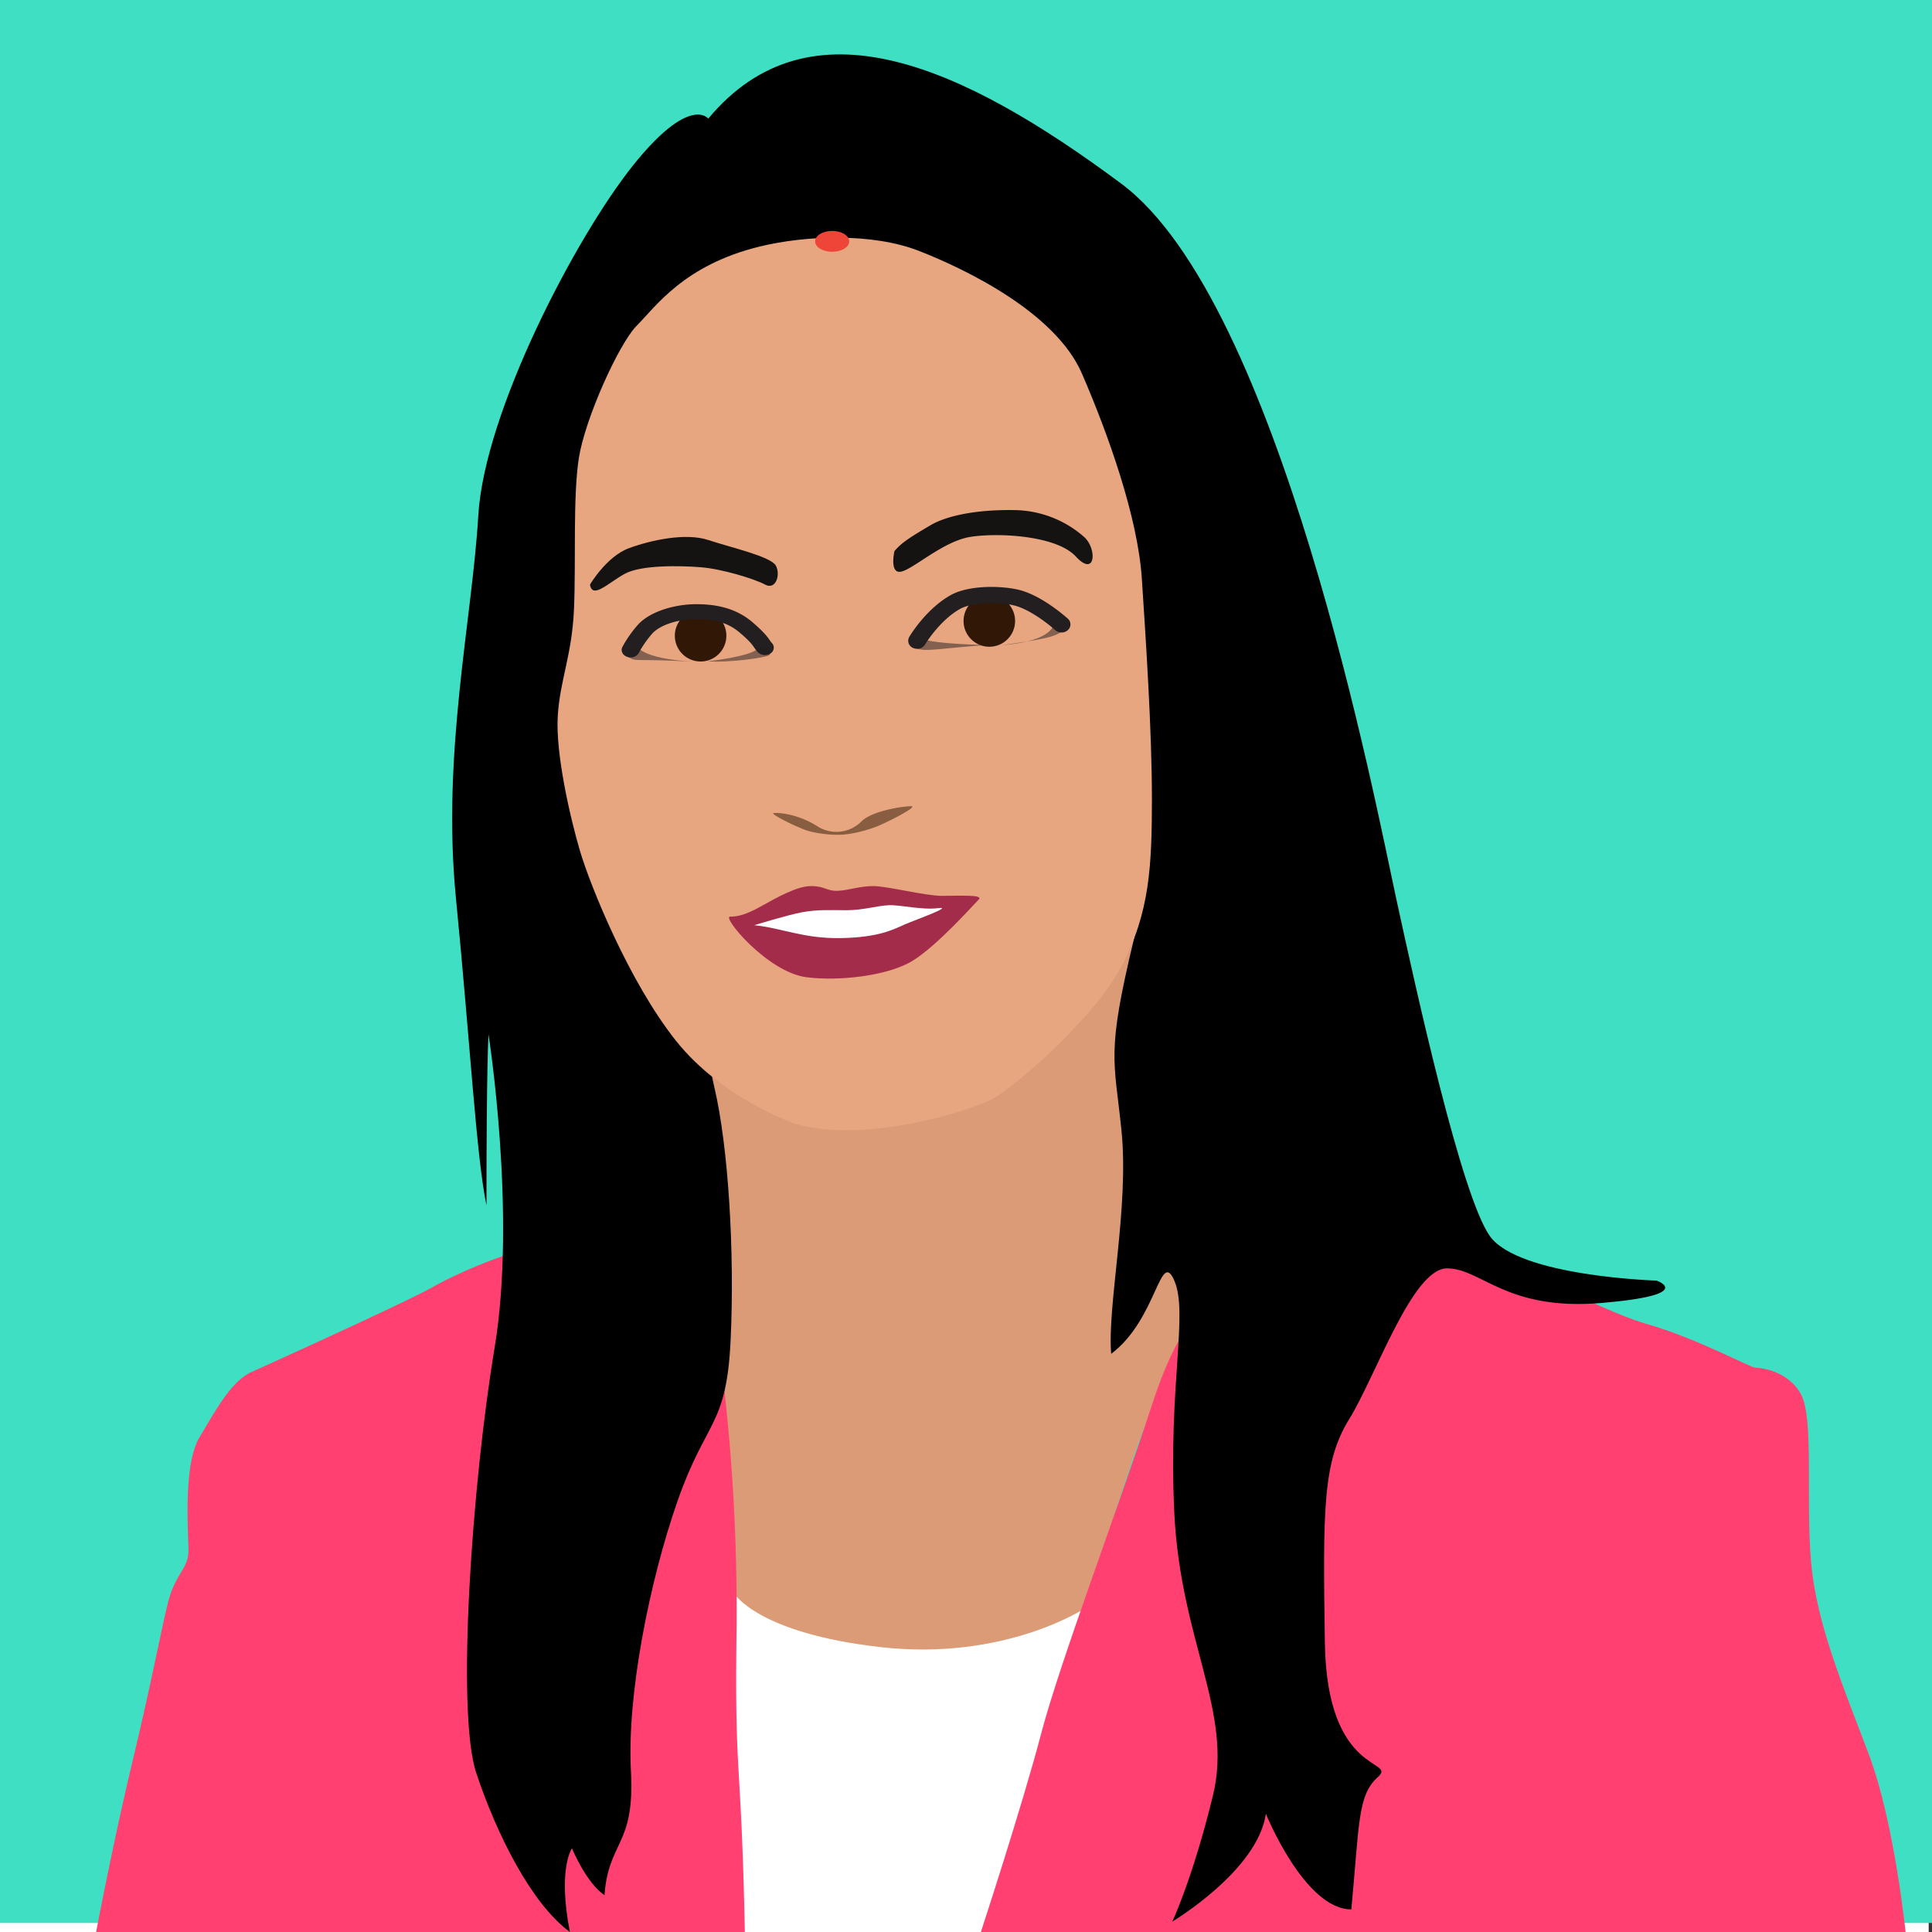 <svg xmlns="http://www.w3.org/2000/svg" viewBox="0 0 864 864"><rect x="0" y="0" width="864" height="864" fill="#333333" stroke="none"/><defs><style>.cls-1{fill:#5f474e;}.cls-2{fill:#fff;}.cls-3{fill:#3fdfc4;}.cls-4{fill:#db9b77;}.cls-5{fill:#ff4071;}.cls-6{fill:#e8a680;}.cls-7{fill:#ef4538;}.cls-8{fill:#141312;}.cls-9{fill:#a22c4a;}.cls-10{fill:#301706;}.cls-11,.cls-13{fill:#231f20;}.cls-12{fill:#885d40;}.cls-13{opacity:0.51;}</style></defs><g id="Chocolate_BG" data-name="Chocolate BG"><rect class="cls-1" x="-1.49" y="0.19" width="864" height="864"/></g><g id="White"><rect class="cls-2" x="-1.49" y="0.19" width="864" height="864"/></g><g id="Truffle-light"><rect class="cls-3" y="-4.04" width="864" height="864"/></g><g id="Sakanya"><polygon class="cls-2" points="309.8 699.25 542.81 693.42 473.45 864.19 309.8 864.19 309.8 699.25"/><path class="cls-4" d="M335.74,484.71l-22.26-19.64s2.61,60.18,5.06,74.92,3.69,13.52.62,42.39,4.91,26.41,5.83,71.25,3.38,59,3.38,59,10.44,17.81,65.72,24S485,719.35,485,719.35s16.58-52.83,23.34-71.87,22.73-54.05,22.73-54.05V473.66L509,399.34Z"/><path class="cls-5" d="M42.67,865.68s7.49-39.94,16.64-78.22S71.79,730,75.12,716.72s9.15-15,9.15-23.3-2.49-38.28,5-50.76,14.15-25,23.3-29.13,69.9-31.62,81.55-38.28,61.27-29.77,79.89-15.81c22.21,16.64,48.27,48.27,48.27,48.27a886.07,886.07,0,0,1,7.09,122.66c-.83,67.4,2.06,52.47,3.73,133.63C264.86,866.1,42.67,865.68,42.67,865.68Z"/><path class="cls-5" d="M852.38,865.72s-5-50.38-16.64-81.17-23.31-58.26-25.8-85.72,1.35-64.38-4.48-75.2-18.38-12-20.49-12S758.46,598.32,736.16,592s-67.5-33.14-92.81-33.14-53,41.88-53,41.88l-45.8-16.87s-13.53-4.21-29.38,44.36C499.07,677.43,474.09,743,465.55,775.51c-8.62,32.84-27.46,90.21-27.46,90.21Z"/><path d="M316.74,53.05S308.55,42.13,283.07,74,216.63,184.09,213.9,230.51,197.52,337,203.89,401.6,213,517.18,217.55,539c0-62.8.91-76.45.91-76.45s12.67,80.47,2.73,140.15c-10,60.07-17.3,162.9-8.2,190.21s24.58,58.42,41.87,71.07c-5.55-28.3.91-37.4.91-37.4s6.37,15.47,14.56,20.93C272.15,823,284,825.69,282.16,792s8.19-84.64,20.93-121,21.84-32.76,23.66-71.9-1-86.2-7.28-112.84c-16.9-71.55,51.88-56.43,103.75-69.17s87.58-12.56,83.89,2.79c-12.43,51.59-8.87,53.51-5.59,85.56,3.51,34.27-6.41,78.19-4.59,100,20.53-15.47,21.85-47.32,28.22-32.76s-2.73,46.41,0,103.75,26.39,89.18,17.29,126.5-18.2,56.42-18.2,56.42,38.22-22.75,41.86-48.23c0,0,17.29,42.77,38.22,42.77,3.64-38.22,2.73-51,11.83-59.15s-22.75,0-23.66-60.07-.91-81,10.92-100.1,28.21-67.35,43.68-67.35,26.4,19.11,69.17,15.47,24.57-10,24.57-10-61.88-1.82-74.62-20S633.44,443.46,624.34,401.6,572.47,135,501.48,82.17,362.24-1.56,316.74,53.05Z"/><path class="cls-6" d="M355.87,502.62s-32.76-10.92-53.69-37.32S264,396.14,259.41,380.67s-10.92-43.68-10-60.07,6.37-27.3,7.28-48.23-.54-50.35,2.19-67.64,17.78-51,26-59.23,21-27,54.83-35.24c20.41-5,50.34-6.24,71.27,1.95s61,27.53,72.85,54.83,25,64.38,26.8,91.68S515.14,327,515.14,357s-.91,51.16-13.66,75.18-47.33,53.14-56.42,58.6S387.73,511.72,355.87,502.62Z"/><ellipse class="cls-7" cx="372.15" cy="107.93" rx="7.62" ry="4.67"/><path class="cls-8" d="M263.84,261.43s7.39-12.56,17.36-16.25,25.49-7,35.47-3.7,28.07,7.39,30.29,11.46,0,11.08-4.8,8.49-19.31-7-28.68-7.75-26.74-1.11-34.13,2.95S264.94,268.08,263.84,261.43Z"/><path class="cls-8" d="M400,246.47s-2.48,10.82,3.43,9.06,18.57-13.46,30.4-15.41,38.42-.85,47.28,8.75,9.61-3.47,3.7-8.75a48,48,0,0,0-31.12-12c-17.09-.29-30.46,2.5-37.77,6.89C407.8,239.82,403.27,242.52,400,246.47Z"/><path class="cls-9" d="M326.47,409.92c3.53,0,6.93-.76,13.95-4.66s16-9,22.26-9,7,2.28,11.85,2.12,9.81-2.14,16.08-2.12,23,4.37,30.71,4.37,18.65-.64,16.4,1.61S419.07,423,408,429.74,374.92,438.9,360.5,437C343.08,434.64,322.72,409.92,326.47,409.92Z"/><path class="cls-2" d="M337.34,413.76s14.36-4.47,21.26-5.78,12.87-.93,20.15-.93,13.61-2.05,18.83-2.24,14.74,2.24,22,1.31-10.73,5.42-15,7.31c-5.33,2.36-11.72,5.78-28.51,6.09S349.67,415,337.34,413.76Z"/><circle class="cls-10" cx="442.43" cy="277.7" r="11.53"/><circle class="cls-10" cx="313.31" cy="284.3" r="11.53"/><path class="cls-11" d="M282,294a4.64,4.64,0,0,1-1.59-.28c-2-.73-2.95-2.68-2.08-4.36a52,52,0,0,1,7.13-10.16c5.85-6.21,17.16-9,25.78-9,6.79,0,16.8.84,25.2,8,5.37,4.59,6.9,6.8,7.91,8.26a7.44,7.44,0,0,0,.84,1.09,3,3,0,0,1-.63,4.67,4.57,4.57,0,0,1-5.62-.52,14.58,14.58,0,0,1-1.53-1.93c-.86-1.25-2-3-6.71-6.94-6.22-5.32-13.67-6-19.46-6-6.46,0-15.31,2-19.48,6.44a46.41,46.41,0,0,0-6.09,8.71A4.09,4.09,0,0,1,282,294Z"/><path class="cls-11" d="M410.15,290.16a4.35,4.35,0,0,1-1.89-.43,3.45,3.45,0,0,1-1.64-4.89c.3-.52,7.52-12.61,18.67-18.77,7.43-4.12,20.79-4.34,29.59-2.47,10.46,2.23,21.44,12,22.66,13.07a3.4,3.4,0,0,1,0,5.13,4.3,4.3,0,0,1-5.65,0c-3.57-3.23-12.09-9.71-18.85-11.15-8.1-1.73-18.9-1-23.58,1.6-9.26,5.12-15.72,15.89-15.78,16A4.08,4.08,0,0,1,410.15,290.16Z"/><path class="cls-12" d="M346.09,363.58c-2.54.1,11.24,6.9,15.7,8.12a53.1,53.1,0,0,0,12.83,1.62c5.39.09,12.2-1.77,16.67-3.4s19.82-9.38,16.17-9.38-17.66,2.08-22.33,6.92a15.79,15.79,0,0,1-19.68,2C358.75,365.21,351.08,363.38,346.09,363.58Z"/><path class="cls-13" d="M316.36,295.75s19.1-2.06,22.5-5.65,6.52,1.48,5.34,2.75S325.87,296.45,316.36,295.75Z"/><path class="cls-13" d="M414.65,286.35s6.39,1.73,27.1,2.1c-17.52,1-30,3.62-32.06,1.17S414.65,286.35,414.65,286.35Z"/><path class="cls-13" d="M471.4,277s3.06,9.41-23.4,11.53c17.46-2.48,25-3.69,27.5-6.86S471.4,277,471.4,277Z"/><path class="cls-13" d="M284.69,288.8s1.73,5.76,25.45,7.11c-27.31-1.47-25.2.16-28.88-1.89S284.69,288.8,284.69,288.8Z"/></g></svg> 